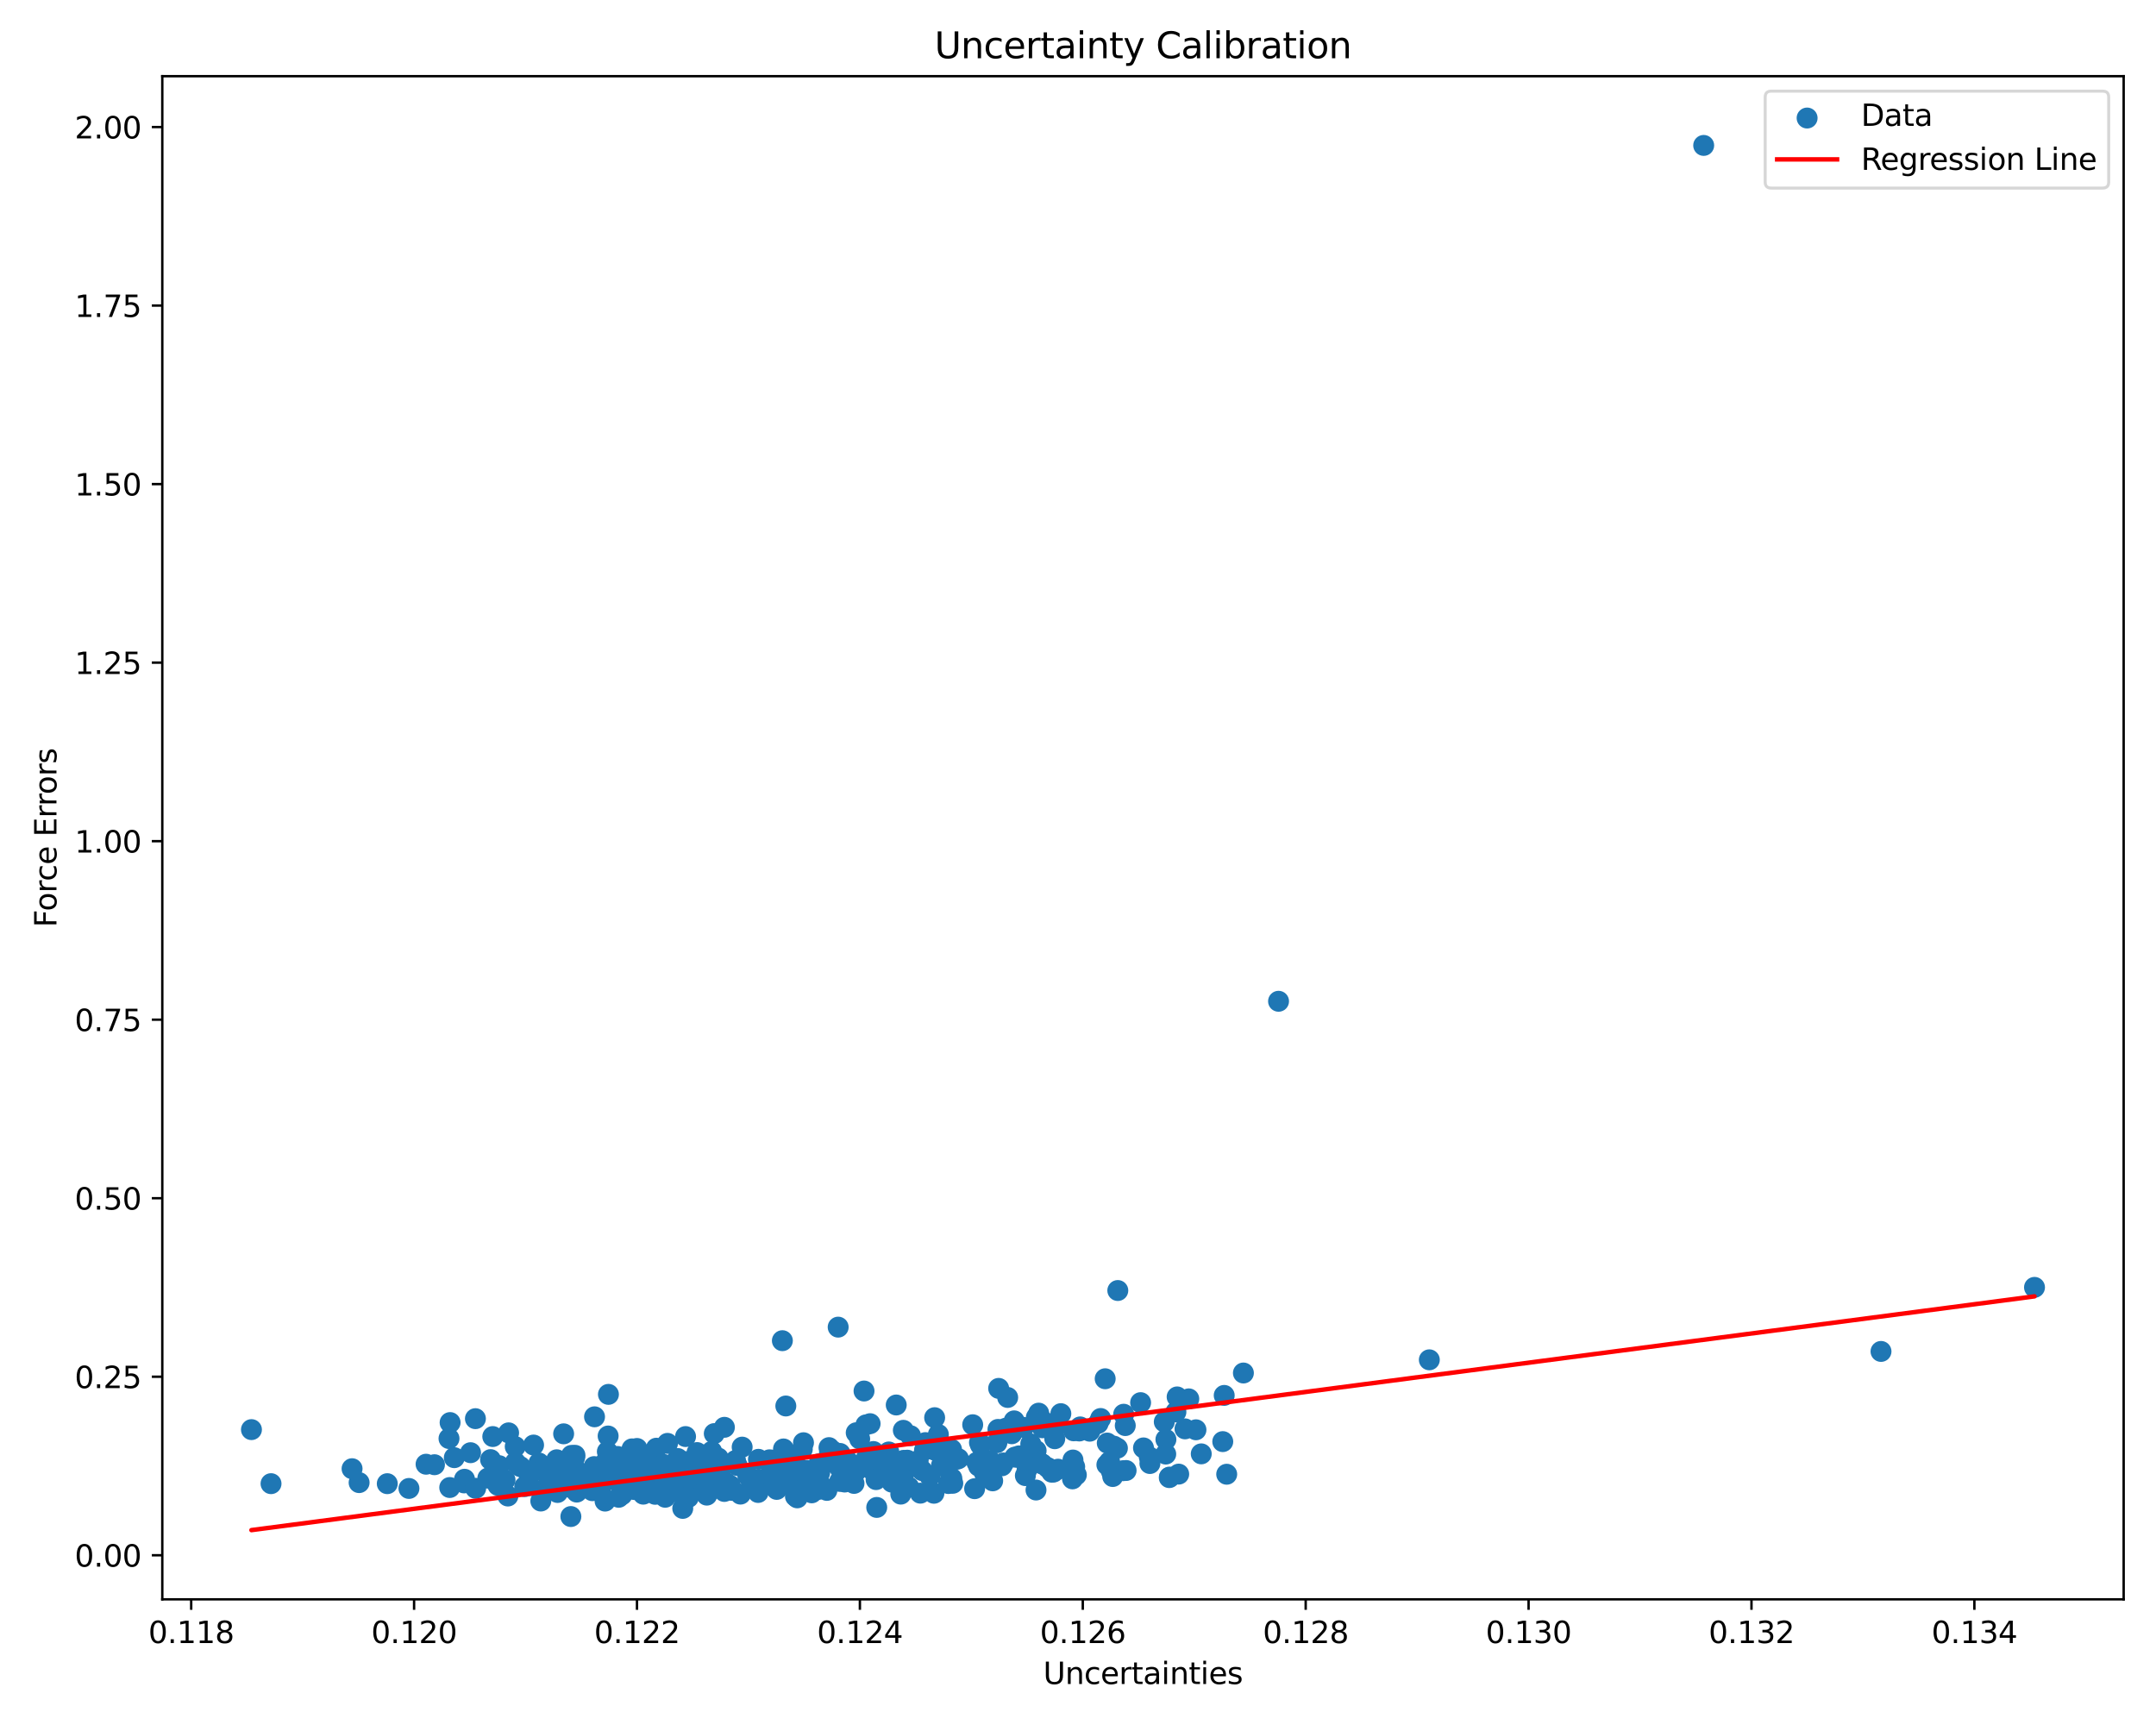 <?xml version="1.0" encoding="utf-8" standalone="no"?>
<!DOCTYPE svg PUBLIC "-//W3C//DTD SVG 1.1//EN"
  "http://www.w3.org/Graphics/SVG/1.1/DTD/svg11.dtd">
<svg xmlns:xlink="http://www.w3.org/1999/xlink" width="720pt" height="576pt" viewBox="0 0 720 576" xmlns="http://www.w3.org/2000/svg" version="1.1">
 <defs>
  <style type="text/css">*{stroke-linejoin: round; stroke-linecap: butt}</style>
 </defs>
 <g id="figure_1">
  <g id="patch_1">
   <path d="M 0 576 
L 720 576 
L 720 0 
L 0 0 
z
" style="fill: #ffffff"/>
  </g>
  <g id="axes_1">
   <g id="patch_2">
    <path d="M 54.2 534.04 
L 709.2 534.04 
L 709.2 25.44 
L 54.2 25.44 
z
" style="fill: #ffffff"/>
   </g>
   <g id="PathCollection_1">
    <defs>
     <path id="m727e54df95" d="M 0 3 
C 0.796 3 1.559 2.684 2.121 2.121 
C 2.684 1.559 3 0.796 3 0 
C 3 -0.796 2.684 -1.559 2.121 -2.121 
C 1.559 -2.684 0.796 -3 0 -3 
C -0.796 -3 -1.559 -2.684 -2.121 -2.121 
C -2.684 -1.559 -3 -0.796 -3 0 
C -3 0.796 -2.684 1.559 -2.121 2.121 
C -1.559 2.684 -0.796 3 0 3 
z
" style="stroke: #1f77b4"/>
    </defs>
    <g clip-path="url(#pb8913850e6)">
     <use xlink:href="#m727e54df95" x="253.877" y="495.504" style="fill: #1f77b4; stroke: #1f77b4"/>
     <use xlink:href="#m727e54df95" x="261.275" y="447.674" style="fill: #1f77b4; stroke: #1f77b4"/>
     <use xlink:href="#m727e54df95" x="261.846" y="494.61" style="fill: #1f77b4; stroke: #1f77b4"/>
     <use xlink:href="#m727e54df95" x="340.282" y="486.138" style="fill: #1f77b4; stroke: #1f77b4"/>
     <use xlink:href="#m727e54df95" x="184.025" y="493.896" style="fill: #1f77b4; stroke: #1f77b4"/>
     <use xlink:href="#m727e54df95" x="344.225" y="482.131" style="fill: #1f77b4; stroke: #1f77b4"/>
     <use xlink:href="#m727e54df95" x="371.596" y="493.031" style="fill: #1f77b4; stroke: #1f77b4"/>
     <use xlink:href="#m727e54df95" x="269.82" y="494.398" style="fill: #1f77b4; stroke: #1f77b4"/>
     <use xlink:href="#m727e54df95" x="142.288" y="488.924" style="fill: #1f77b4; stroke: #1f77b4"/>
     <use xlink:href="#m727e54df95" x="145.092" y="489.089" style="fill: #1f77b4; stroke: #1f77b4"/>
     <use xlink:href="#m727e54df95" x="230.803" y="492.332" style="fill: #1f77b4; stroke: #1f77b4"/>
     <use xlink:href="#m727e54df95" x="154.981" y="495.163" style="fill: #1f77b4; stroke: #1f77b4"/>
     <use xlink:href="#m727e54df95" x="215.469" y="487.62" style="fill: #1f77b4; stroke: #1f77b4"/>
     <use xlink:href="#m727e54df95" x="258.71" y="488.751" style="fill: #1f77b4; stroke: #1f77b4"/>
     <use xlink:href="#m727e54df95" x="179.978" y="488.513" style="fill: #1f77b4; stroke: #1f77b4"/>
     <use xlink:href="#m727e54df95" x="280.404" y="494.656" style="fill: #1f77b4; stroke: #1f77b4"/>
     <use xlink:href="#m727e54df95" x="190.846" y="485.975" style="fill: #1f77b4; stroke: #1f77b4"/>
     <use xlink:href="#m727e54df95" x="196.462" y="495.591" style="fill: #1f77b4; stroke: #1f77b4"/>
     <use xlink:href="#m727e54df95" x="371.801" y="492.177" style="fill: #1f77b4; stroke: #1f77b4"/>
     <use xlink:href="#m727e54df95" x="166.686" y="489.405" style="fill: #1f77b4; stroke: #1f77b4"/>
     <use xlink:href="#m727e54df95" x="220.491" y="497.705" style="fill: #1f77b4; stroke: #1f77b4"/>
     <use xlink:href="#m727e54df95" x="325.48" y="497.093" style="fill: #1f77b4; stroke: #1f77b4"/>
     <use xlink:href="#m727e54df95" x="348.142" y="488.896" style="fill: #1f77b4; stroke: #1f77b4"/>
     <use xlink:href="#m727e54df95" x="408.346" y="481.372" style="fill: #1f77b4; stroke: #1f77b4"/>
     <use xlink:href="#m727e54df95" x="282.284" y="494.281" style="fill: #1f77b4; stroke: #1f77b4"/>
     <use xlink:href="#m727e54df95" x="359.447" y="492.484" style="fill: #1f77b4; stroke: #1f77b4"/>
     <use xlink:href="#m727e54df95" x="272.834" y="493.255" style="fill: #1f77b4; stroke: #1f77b4"/>
     <use xlink:href="#m727e54df95" x="188.359" y="492.052" style="fill: #1f77b4; stroke: #1f77b4"/>
     <use xlink:href="#m727e54df95" x="312.126" y="473.384" style="fill: #1f77b4; stroke: #1f77b4"/>
     <use xlink:href="#m727e54df95" x="301.763" y="487.627" style="fill: #1f77b4; stroke: #1f77b4"/>
     <use xlink:href="#m727e54df95" x="311.889" y="498.618" style="fill: #1f77b4; stroke: #1f77b4"/>
     <use xlink:href="#m727e54df95" x="169.853" y="478.449" style="fill: #1f77b4; stroke: #1f77b4"/>
     <use xlink:href="#m727e54df95" x="219.188" y="483.578" style="fill: #1f77b4; stroke: #1f77b4"/>
     <use xlink:href="#m727e54df95" x="190.678" y="496.74" style="fill: #1f77b4; stroke: #1f77b4"/>
     <use xlink:href="#m727e54df95" x="389.3" y="485.535" style="fill: #1f77b4; stroke: #1f77b4"/>
     <use xlink:href="#m727e54df95" x="332.916" y="481.752" style="fill: #1f77b4; stroke: #1f77b4"/>
     <use xlink:href="#m727e54df95" x="222.14" y="499.955" style="fill: #1f77b4; stroke: #1f77b4"/>
     <use xlink:href="#m727e54df95" x="211.459" y="492.707" style="fill: #1f77b4; stroke: #1f77b4"/>
     <use xlink:href="#m727e54df95" x="272.944" y="492.199" style="fill: #1f77b4; stroke: #1f77b4"/>
     <use xlink:href="#m727e54df95" x="279.907" y="443.148" style="fill: #1f77b4; stroke: #1f77b4"/>
     <use xlink:href="#m727e54df95" x="239.883" y="486.86" style="fill: #1f77b4; stroke: #1f77b4"/>
     <use xlink:href="#m727e54df95" x="304.078" y="479.404" style="fill: #1f77b4; stroke: #1f77b4"/>
     <use xlink:href="#m727e54df95" x="327.092" y="481.683" style="fill: #1f77b4; stroke: #1f77b4"/>
     <use xlink:href="#m727e54df95" x="282.073" y="494.871" style="fill: #1f77b4; stroke: #1f77b4"/>
     <use xlink:href="#m727e54df95" x="238.827" y="491.948" style="fill: #1f77b4; stroke: #1f77b4"/>
     <use xlink:href="#m727e54df95" x="396.995" y="467.098" style="fill: #1f77b4; stroke: #1f77b4"/>
     <use xlink:href="#m727e54df95" x="297.847" y="494.911" style="fill: #1f77b4; stroke: #1f77b4"/>
     <use xlink:href="#m727e54df95" x="285.204" y="495.332" style="fill: #1f77b4; stroke: #1f77b4"/>
     <use xlink:href="#m727e54df95" x="280.55" y="485.327" style="fill: #1f77b4; stroke: #1f77b4"/>
     <use xlink:href="#m727e54df95" x="393.106" y="466.451" style="fill: #1f77b4; stroke: #1f77b4"/>
     <use xlink:href="#m727e54df95" x="258.066" y="487.555" style="fill: #1f77b4; stroke: #1f77b4"/>
     <use xlink:href="#m727e54df95" x="280.427" y="490.149" style="fill: #1f77b4; stroke: #1f77b4"/>
     <use xlink:href="#m727e54df95" x="320.073" y="487.085" style="fill: #1f77b4; stroke: #1f77b4"/>
     <use xlink:href="#m727e54df95" x="364.227" y="477.224" style="fill: #1f77b4; stroke: #1f77b4"/>
     <use xlink:href="#m727e54df95" x="202.344" y="488.076" style="fill: #1f77b4; stroke: #1f77b4"/>
     <use xlink:href="#m727e54df95" x="338.683" y="474.445" style="fill: #1f77b4; stroke: #1f77b4"/>
     <use xlink:href="#m727e54df95" x="349.887" y="490.051" style="fill: #1f77b4; stroke: #1f77b4"/>
     <use xlink:href="#m727e54df95" x="348.319" y="474.487" style="fill: #1f77b4; stroke: #1f77b4"/>
     <use xlink:href="#m727e54df95" x="276.845" y="483.377" style="fill: #1f77b4; stroke: #1f77b4"/>
     <use xlink:href="#m727e54df95" x="211.174" y="485.922" style="fill: #1f77b4; stroke: #1f77b4"/>
     <use xlink:href="#m727e54df95" x="210.183" y="495.598" style="fill: #1f77b4; stroke: #1f77b4"/>
     <use xlink:href="#m727e54df95" x="229.258" y="488.069" style="fill: #1f77b4; stroke: #1f77b4"/>
     <use xlink:href="#m727e54df95" x="150.188" y="496.703" style="fill: #1f77b4; stroke: #1f77b4"/>
     <use xlink:href="#m727e54df95" x="334.602" y="489.44" style="fill: #1f77b4; stroke: #1f77b4"/>
     <use xlink:href="#m727e54df95" x="155.124" y="493.944" style="fill: #1f77b4; stroke: #1f77b4"/>
     <use xlink:href="#m727e54df95" x="310.537" y="492.908" style="fill: #1f77b4; stroke: #1f77b4"/>
     <use xlink:href="#m727e54df95" x="262.427" y="469.479" style="fill: #1f77b4; stroke: #1f77b4"/>
     <use xlink:href="#m727e54df95" x="357.315" y="490.771" style="fill: #1f77b4; stroke: #1f77b4"/>
     <use xlink:href="#m727e54df95" x="247.283" y="498.902" style="fill: #1f77b4; stroke: #1f77b4"/>
     <use xlink:href="#m727e54df95" x="390.574" y="493.216" style="fill: #1f77b4; stroke: #1f77b4"/>
     <use xlink:href="#m727e54df95" x="220.131" y="492.301" style="fill: #1f77b4; stroke: #1f77b4"/>
     <use xlink:href="#m727e54df95" x="235.001" y="491.551" style="fill: #1f77b4; stroke: #1f77b4"/>
     <use xlink:href="#m727e54df95" x="257.142" y="492.493" style="fill: #1f77b4; stroke: #1f77b4"/>
     <use xlink:href="#m727e54df95" x="176.845" y="496.08" style="fill: #1f77b4; stroke: #1f77b4"/>
     <use xlink:href="#m727e54df95" x="295.693" y="490.12" style="fill: #1f77b4; stroke: #1f77b4"/>
     <use xlink:href="#m727e54df95" x="172.11" y="488.295" style="fill: #1f77b4; stroke: #1f77b4"/>
     <use xlink:href="#m727e54df95" x="317.875" y="493.654" style="fill: #1f77b4; stroke: #1f77b4"/>
     <use xlink:href="#m727e54df95" x="393.631" y="492.224" style="fill: #1f77b4; stroke: #1f77b4"/>
     <use xlink:href="#m727e54df95" x="274.297" y="496.086" style="fill: #1f77b4; stroke: #1f77b4"/>
     <use xlink:href="#m727e54df95" x="239.408" y="492.567" style="fill: #1f77b4; stroke: #1f77b4"/>
     <use xlink:href="#m727e54df95" x="211.119" y="487.196" style="fill: #1f77b4; stroke: #1f77b4"/>
     <use xlink:href="#m727e54df95" x="261.427" y="489.385" style="fill: #1f77b4; stroke: #1f77b4"/>
     <use xlink:href="#m727e54df95" x="228.618" y="491.647" style="fill: #1f77b4; stroke: #1f77b4"/>
     <use xlink:href="#m727e54df95" x="312.419" y="483.825" style="fill: #1f77b4; stroke: #1f77b4"/>
     <use xlink:href="#m727e54df95" x="337.864" y="478.746" style="fill: #1f77b4; stroke: #1f77b4"/>
     <use xlink:href="#m727e54df95" x="303.492" y="496.544" style="fill: #1f77b4; stroke: #1f77b4"/>
     <use xlink:href="#m727e54df95" x="178.189" y="482.521" style="fill: #1f77b4; stroke: #1f77b4"/>
     <use xlink:href="#m727e54df95" x="259.387" y="497.332" style="fill: #1f77b4; stroke: #1f77b4"/>
     <use xlink:href="#m727e54df95" x="212.722" y="483.66" style="fill: #1f77b4; stroke: #1f77b4"/>
     <use xlink:href="#m727e54df95" x="169.613" y="499.542" style="fill: #1f77b4; stroke: #1f77b4"/>
     <use xlink:href="#m727e54df95" x="185.665" y="492.061" style="fill: #1f77b4; stroke: #1f77b4"/>
     <use xlink:href="#m727e54df95" x="313.369" y="478.993" style="fill: #1f77b4; stroke: #1f77b4"/>
     <use xlink:href="#m727e54df95" x="198.545" y="473.092" style="fill: #1f77b4; stroke: #1f77b4"/>
     <use xlink:href="#m727e54df95" x="224.218" y="493.276" style="fill: #1f77b4; stroke: #1f77b4"/>
     <use xlink:href="#m727e54df95" x="157.142" y="485.075" style="fill: #1f77b4; stroke: #1f77b4"/>
     <use xlink:href="#m727e54df95" x="218.506" y="491.967" style="fill: #1f77b4; stroke: #1f77b4"/>
     <use xlink:href="#m727e54df95" x="426.973" y="334.339" style="fill: #1f77b4; stroke: #1f77b4"/>
     <use xlink:href="#m727e54df95" x="345.976" y="497.538" style="fill: #1f77b4; stroke: #1f77b4"/>
     <use xlink:href="#m727e54df95" x="273.724" y="491.799" style="fill: #1f77b4; stroke: #1f77b4"/>
     <use xlink:href="#m727e54df95" x="291.105" y="490.726" style="fill: #1f77b4; stroke: #1f77b4"/>
     <use xlink:href="#m727e54df95" x="261.652" y="483.822" style="fill: #1f77b4; stroke: #1f77b4"/>
     <use xlink:href="#m727e54df95" x="163.821" y="487.385" style="fill: #1f77b4; stroke: #1f77b4"/>
     <use xlink:href="#m727e54df95" x="326.797" y="489.566" style="fill: #1f77b4; stroke: #1f77b4"/>
     <use xlink:href="#m727e54df95" x="316.153" y="490.259" style="fill: #1f77b4; stroke: #1f77b4"/>
     <use xlink:href="#m727e54df95" x="344.9" y="487.074" style="fill: #1f77b4; stroke: #1f77b4"/>
     <use xlink:href="#m727e54df95" x="202.826" y="484.716" style="fill: #1f77b4; stroke: #1f77b4"/>
     <use xlink:href="#m727e54df95" x="358.167" y="493.818" style="fill: #1f77b4; stroke: #1f77b4"/>
     <use xlink:href="#m727e54df95" x="204.445" y="492.195" style="fill: #1f77b4; stroke: #1f77b4"/>
     <use xlink:href="#m727e54df95" x="342.422" y="492.731" style="fill: #1f77b4; stroke: #1f77b4"/>
     <use xlink:href="#m727e54df95" x="301.541" y="493.442" style="fill: #1f77b4; stroke: #1f77b4"/>
     <use xlink:href="#m727e54df95" x="197.802" y="497.761" style="fill: #1f77b4; stroke: #1f77b4"/>
     <use xlink:href="#m727e54df95" x="268.96" y="497.444" style="fill: #1f77b4; stroke: #1f77b4"/>
     <use xlink:href="#m727e54df95" x="375.787" y="476.02" style="fill: #1f77b4; stroke: #1f77b4"/>
     <use xlink:href="#m727e54df95" x="232.786" y="485.03" style="fill: #1f77b4; stroke: #1f77b4"/>
     <use xlink:href="#m727e54df95" x="353.337" y="490.582" style="fill: #1f77b4; stroke: #1f77b4"/>
     <use xlink:href="#m727e54df95" x="190.643" y="506.393" style="fill: #1f77b4; stroke: #1f77b4"/>
     <use xlink:href="#m727e54df95" x="198.965" y="496.503" style="fill: #1f77b4; stroke: #1f77b4"/>
     <use xlink:href="#m727e54df95" x="193.162" y="497.66" style="fill: #1f77b4; stroke: #1f77b4"/>
     <use xlink:href="#m727e54df95" x="129.332" y="495.419" style="fill: #1f77b4; stroke: #1f77b4"/>
     <use xlink:href="#m727e54df95" x="369.771" y="481.856" style="fill: #1f77b4; stroke: #1f77b4"/>
     <use xlink:href="#m727e54df95" x="265.637" y="499.642" style="fill: #1f77b4; stroke: #1f77b4"/>
     <use xlink:href="#m727e54df95" x="117.575" y="490.42" style="fill: #1f77b4; stroke: #1f77b4"/>
     <use xlink:href="#m727e54df95" x="241.977" y="488.888" style="fill: #1f77b4; stroke: #1f77b4"/>
     <use xlink:href="#m727e54df95" x="297.69" y="489.19" style="fill: #1f77b4; stroke: #1f77b4"/>
     <use xlink:href="#m727e54df95" x="136.567" y="497.011" style="fill: #1f77b4; stroke: #1f77b4"/>
     <use xlink:href="#m727e54df95" x="301.673" y="477.604" style="fill: #1f77b4; stroke: #1f77b4"/>
     <use xlink:href="#m727e54df95" x="192.751" y="494.005" style="fill: #1f77b4; stroke: #1f77b4"/>
     <use xlink:href="#m727e54df95" x="219.167" y="497.482" style="fill: #1f77b4; stroke: #1f77b4"/>
     <use xlink:href="#m727e54df95" x="220.742" y="497.282" style="fill: #1f77b4; stroke: #1f77b4"/>
     <use xlink:href="#m727e54df95" x="354.272" y="472.04" style="fill: #1f77b4; stroke: #1f77b4"/>
     <use xlink:href="#m727e54df95" x="221.634" y="489.003" style="fill: #1f77b4; stroke: #1f77b4"/>
     <use xlink:href="#m727e54df95" x="312.238" y="484.276" style="fill: #1f77b4; stroke: #1f77b4"/>
     <use xlink:href="#m727e54df95" x="477.326" y="454.063" style="fill: #1f77b4; stroke: #1f77b4"/>
     <use xlink:href="#m727e54df95" x="216.86" y="493.135" style="fill: #1f77b4; stroke: #1f77b4"/>
     <use xlink:href="#m727e54df95" x="301.161" y="493.881" style="fill: #1f77b4; stroke: #1f77b4"/>
     <use xlink:href="#m727e54df95" x="287.093" y="480.467" style="fill: #1f77b4; stroke: #1f77b4"/>
     <use xlink:href="#m727e54df95" x="176.679" y="492.52" style="fill: #1f77b4; stroke: #1f77b4"/>
     <use xlink:href="#m727e54df95" x="318.183" y="495.292" style="fill: #1f77b4; stroke: #1f77b4"/>
     <use xlink:href="#m727e54df95" x="381.873" y="483.477" style="fill: #1f77b4; stroke: #1f77b4"/>
     <use xlink:href="#m727e54df95" x="249.728" y="492.706" style="fill: #1f77b4; stroke: #1f77b4"/>
     <use xlink:href="#m727e54df95" x="256.961" y="487.449" style="fill: #1f77b4; stroke: #1f77b4"/>
     <use xlink:href="#m727e54df95" x="241.915" y="476.599" style="fill: #1f77b4; stroke: #1f77b4"/>
     <use xlink:href="#m727e54df95" x="192.014" y="485.94" style="fill: #1f77b4; stroke: #1f77b4"/>
     <use xlink:href="#m727e54df95" x="266.667" y="498.482" style="fill: #1f77b4; stroke: #1f77b4"/>
     <use xlink:href="#m727e54df95" x="257.899" y="492.994" style="fill: #1f77b4; stroke: #1f77b4"/>
     <use xlink:href="#m727e54df95" x="399.394" y="477.428" style="fill: #1f77b4; stroke: #1f77b4"/>
     <use xlink:href="#m727e54df95" x="294.689" y="491.618" style="fill: #1f77b4; stroke: #1f77b4"/>
     <use xlink:href="#m727e54df95" x="209.614" y="492.821" style="fill: #1f77b4; stroke: #1f77b4"/>
     <use xlink:href="#m727e54df95" x="348.139" y="476.755" style="fill: #1f77b4; stroke: #1f77b4"/>
     <use xlink:href="#m727e54df95" x="237.67" y="484.647" style="fill: #1f77b4; stroke: #1f77b4"/>
     <use xlink:href="#m727e54df95" x="308.741" y="484.218" style="fill: #1f77b4; stroke: #1f77b4"/>
     <use xlink:href="#m727e54df95" x="331.507" y="494.473" style="fill: #1f77b4; stroke: #1f77b4"/>
     <use xlink:href="#m727e54df95" x="360.727" y="476.466" style="fill: #1f77b4; stroke: #1f77b4"/>
     <use xlink:href="#m727e54df95" x="203.188" y="465.598" style="fill: #1f77b4; stroke: #1f77b4"/>
     <use xlink:href="#m727e54df95" x="388.813" y="474.777" style="fill: #1f77b4; stroke: #1f77b4"/>
     <use xlink:href="#m727e54df95" x="220.606" y="489.431" style="fill: #1f77b4; stroke: #1f77b4"/>
     <use xlink:href="#m727e54df95" x="211.065" y="483.797" style="fill: #1f77b4; stroke: #1f77b4"/>
     <use xlink:href="#m727e54df95" x="296.823" y="484.831" style="fill: #1f77b4; stroke: #1f77b4"/>
     <use xlink:href="#m727e54df95" x="163.554" y="493.326" style="fill: #1f77b4; stroke: #1f77b4"/>
     <use xlink:href="#m727e54df95" x="184.765" y="491.748" style="fill: #1f77b4; stroke: #1f77b4"/>
     <use xlink:href="#m727e54df95" x="375.252" y="472.232" style="fill: #1f77b4; stroke: #1f77b4"/>
     <use xlink:href="#m727e54df95" x="273.5" y="488.79" style="fill: #1f77b4; stroke: #1f77b4"/>
     <use xlink:href="#m727e54df95" x="214.823" y="498.922" style="fill: #1f77b4; stroke: #1f77b4"/>
     <use xlink:href="#m727e54df95" x="216.12" y="497.765" style="fill: #1f77b4; stroke: #1f77b4"/>
     <use xlink:href="#m727e54df95" x="392.697" y="471.48" style="fill: #1f77b4; stroke: #1f77b4"/>
     <use xlink:href="#m727e54df95" x="346.084" y="473.293" style="fill: #1f77b4; stroke: #1f77b4"/>
     <use xlink:href="#m727e54df95" x="295.261" y="491.227" style="fill: #1f77b4; stroke: #1f77b4"/>
     <use xlink:href="#m727e54df95" x="276.135" y="497.662" style="fill: #1f77b4; stroke: #1f77b4"/>
     <use xlink:href="#m727e54df95" x="299.122" y="488.362" style="fill: #1f77b4; stroke: #1f77b4"/>
     <use xlink:href="#m727e54df95" x="395.732" y="477.114" style="fill: #1f77b4; stroke: #1f77b4"/>
     <use xlink:href="#m727e54df95" x="186.187" y="498.357" style="fill: #1f77b4; stroke: #1f77b4"/>
     <use xlink:href="#m727e54df95" x="175.219" y="496.401" style="fill: #1f77b4; stroke: #1f77b4"/>
     <use xlink:href="#m727e54df95" x="679.427" y="429.871" style="fill: #1f77b4; stroke: #1f77b4"/>
     <use xlink:href="#m727e54df95" x="358.324" y="487.52" style="fill: #1f77b4; stroke: #1f77b4"/>
     <use xlink:href="#m727e54df95" x="199.298" y="494.487" style="fill: #1f77b4; stroke: #1f77b4"/>
     <use xlink:href="#m727e54df95" x="250.86" y="494.376" style="fill: #1f77b4; stroke: #1f77b4"/>
     <use xlink:href="#m727e54df95" x="149.945" y="480.346" style="fill: #1f77b4; stroke: #1f77b4"/>
     <use xlink:href="#m727e54df95" x="273.266" y="494.556" style="fill: #1f77b4; stroke: #1f77b4"/>
     <use xlink:href="#m727e54df95" x="307.362" y="498.589" style="fill: #1f77b4; stroke: #1f77b4"/>
     <use xlink:href="#m727e54df95" x="346.016" y="484.389" style="fill: #1f77b4; stroke: #1f77b4"/>
     <use xlink:href="#m727e54df95" x="568.95" y="48.558" style="fill: #1f77b4; stroke: #1f77b4"/>
     <use xlink:href="#m727e54df95" x="242.489" y="495.1" style="fill: #1f77b4; stroke: #1f77b4"/>
     <use xlink:href="#m727e54df95" x="343.003" y="490.623" style="fill: #1f77b4; stroke: #1f77b4"/>
     <use xlink:href="#m727e54df95" x="198.405" y="489.717" style="fill: #1f77b4; stroke: #1f77b4"/>
     <use xlink:href="#m727e54df95" x="306.627" y="487.709" style="fill: #1f77b4; stroke: #1f77b4"/>
     <use xlink:href="#m727e54df95" x="228.636" y="500.541" style="fill: #1f77b4; stroke: #1f77b4"/>
     <use xlink:href="#m727e54df95" x="324.836" y="475.735" style="fill: #1f77b4; stroke: #1f77b4"/>
     <use xlink:href="#m727e54df95" x="232.105" y="492.046" style="fill: #1f77b4; stroke: #1f77b4"/>
     <use xlink:href="#m727e54df95" x="340.165" y="486.678" style="fill: #1f77b4; stroke: #1f77b4"/>
     <use xlink:href="#m727e54df95" x="358.896" y="489.766" style="fill: #1f77b4; stroke: #1f77b4"/>
     <use xlink:href="#m727e54df95" x="119.927" y="495.064" style="fill: #1f77b4; stroke: #1f77b4"/>
     <use xlink:href="#m727e54df95" x="233.057" y="489.116" style="fill: #1f77b4; stroke: #1f77b4"/>
     <use xlink:href="#m727e54df95" x="304.842" y="489.191" style="fill: #1f77b4; stroke: #1f77b4"/>
     <use xlink:href="#m727e54df95" x="228.005" y="503.677" style="fill: #1f77b4; stroke: #1f77b4"/>
     <use xlink:href="#m727e54df95" x="338.914" y="486.551" style="fill: #1f77b4; stroke: #1f77b4"/>
     <use xlink:href="#m727e54df95" x="401.161" y="485.463" style="fill: #1f77b4; stroke: #1f77b4"/>
     <use xlink:href="#m727e54df95" x="229.885" y="500.016" style="fill: #1f77b4; stroke: #1f77b4"/>
     <use xlink:href="#m727e54df95" x="389.36" y="480.65" style="fill: #1f77b4; stroke: #1f77b4"/>
     <use xlink:href="#m727e54df95" x="232.033" y="496.766" style="fill: #1f77b4; stroke: #1f77b4"/>
     <use xlink:href="#m727e54df95" x="250.957" y="494.176" style="fill: #1f77b4; stroke: #1f77b4"/>
     <use xlink:href="#m727e54df95" x="181.064" y="497.531" style="fill: #1f77b4; stroke: #1f77b4"/>
     <use xlink:href="#m727e54df95" x="326.223" y="488.273" style="fill: #1f77b4; stroke: #1f77b4"/>
     <use xlink:href="#m727e54df95" x="297.817" y="494.668" style="fill: #1f77b4; stroke: #1f77b4"/>
     <use xlink:href="#m727e54df95" x="300.82" y="498.907" style="fill: #1f77b4; stroke: #1f77b4"/>
     <use xlink:href="#m727e54df95" x="309.025" y="481.707" style="fill: #1f77b4; stroke: #1f77b4"/>
     <use xlink:href="#m727e54df95" x="351.257" y="477.299" style="fill: #1f77b4; stroke: #1f77b4"/>
     <use xlink:href="#m727e54df95" x="289.398" y="486.75" style="fill: #1f77b4; stroke: #1f77b4"/>
     <use xlink:href="#m727e54df95" x="363.909" y="477.896" style="fill: #1f77b4; stroke: #1f77b4"/>
     <use xlink:href="#m727e54df95" x="307.964" y="491.062" style="fill: #1f77b4; stroke: #1f77b4"/>
     <use xlink:href="#m727e54df95" x="271.078" y="498.478" style="fill: #1f77b4; stroke: #1f77b4"/>
     <use xlink:href="#m727e54df95" x="360.433" y="477.828" style="fill: #1f77b4; stroke: #1f77b4"/>
     <use xlink:href="#m727e54df95" x="375.094" y="491.081" style="fill: #1f77b4; stroke: #1f77b4"/>
     <use xlink:href="#m727e54df95" x="218.783" y="498.969" style="fill: #1f77b4; stroke: #1f77b4"/>
     <use xlink:href="#m727e54df95" x="275.051" y="488.955" style="fill: #1f77b4; stroke: #1f77b4"/>
     <use xlink:href="#m727e54df95" x="376.067" y="491.02" style="fill: #1f77b4; stroke: #1f77b4"/>
     <use xlink:href="#m727e54df95" x="328.799" y="491.987" style="fill: #1f77b4; stroke: #1f77b4"/>
     <use xlink:href="#m727e54df95" x="330.58" y="487.666" style="fill: #1f77b4; stroke: #1f77b4"/>
     <use xlink:href="#m727e54df95" x="150.314" y="475.012" style="fill: #1f77b4; stroke: #1f77b4"/>
     <use xlink:href="#m727e54df95" x="333.505" y="463.599" style="fill: #1f77b4; stroke: #1f77b4"/>
     <use xlink:href="#m727e54df95" x="415.238" y="458.465" style="fill: #1f77b4; stroke: #1f77b4"/>
     <use xlink:href="#m727e54df95" x="173.78" y="489.72" style="fill: #1f77b4; stroke: #1f77b4"/>
     <use xlink:href="#m727e54df95" x="220.231" y="492.64" style="fill: #1f77b4; stroke: #1f77b4"/>
     <use xlink:href="#m727e54df95" x="285.938" y="478.412" style="fill: #1f77b4; stroke: #1f77b4"/>
     <use xlink:href="#m727e54df95" x="207.405" y="494.348" style="fill: #1f77b4; stroke: #1f77b4"/>
     <use xlink:href="#m727e54df95" x="189.549" y="494.649" style="fill: #1f77b4; stroke: #1f77b4"/>
     <use xlink:href="#m727e54df95" x="369.078" y="460.385" style="fill: #1f77b4; stroke: #1f77b4"/>
     <use xlink:href="#m727e54df95" x="218.751" y="492.001" style="fill: #1f77b4; stroke: #1f77b4"/>
     <use xlink:href="#m727e54df95" x="370.548" y="488.051" style="fill: #1f77b4; stroke: #1f77b4"/>
     <use xlink:href="#m727e54df95" x="151.715" y="486.733" style="fill: #1f77b4; stroke: #1f77b4"/>
     <use xlink:href="#m727e54df95" x="226.359" y="487.022" style="fill: #1f77b4; stroke: #1f77b4"/>
     <use xlink:href="#m727e54df95" x="192.779" y="491.206" style="fill: #1f77b4; stroke: #1f77b4"/>
     <use xlink:href="#m727e54df95" x="168.659" y="494.183" style="fill: #1f77b4; stroke: #1f77b4"/>
     <use xlink:href="#m727e54df95" x="278.217" y="484.576" style="fill: #1f77b4; stroke: #1f77b4"/>
     <use xlink:href="#m727e54df95" x="234.87" y="489.221" style="fill: #1f77b4; stroke: #1f77b4"/>
     <use xlink:href="#m727e54df95" x="358.542" y="477.766" style="fill: #1f77b4; stroke: #1f77b4"/>
     <use xlink:href="#m727e54df95" x="346.872" y="471.868" style="fill: #1f77b4; stroke: #1f77b4"/>
     <use xlink:href="#m727e54df95" x="191.897" y="486.701" style="fill: #1f77b4; stroke: #1f77b4"/>
     <use xlink:href="#m727e54df95" x="380.91" y="468.361" style="fill: #1f77b4; stroke: #1f77b4"/>
     <use xlink:href="#m727e54df95" x="289.172" y="475.781" style="fill: #1f77b4; stroke: #1f77b4"/>
     <use xlink:href="#m727e54df95" x="341.808" y="476.623" style="fill: #1f77b4; stroke: #1f77b4"/>
     <use xlink:href="#m727e54df95" x="260.029" y="493.768" style="fill: #1f77b4; stroke: #1f77b4"/>
     <use xlink:href="#m727e54df95" x="366.716" y="475.293" style="fill: #1f77b4; stroke: #1f77b4"/>
     <use xlink:href="#m727e54df95" x="291.535" y="487.986" style="fill: #1f77b4; stroke: #1f77b4"/>
     <use xlink:href="#m727e54df95" x="285.779" y="491.365" style="fill: #1f77b4; stroke: #1f77b4"/>
     <use xlink:href="#m727e54df95" x="185.913" y="489.082" style="fill: #1f77b4; stroke: #1f77b4"/>
     <use xlink:href="#m727e54df95" x="335.116" y="488.497" style="fill: #1f77b4; stroke: #1f77b4"/>
     <use xlink:href="#m727e54df95" x="272.107" y="493.552" style="fill: #1f77b4; stroke: #1f77b4"/>
     <use xlink:href="#m727e54df95" x="373.16" y="483.565" style="fill: #1f77b4; stroke: #1f77b4"/>
     <use xlink:href="#m727e54df95" x="236.039" y="499.244" style="fill: #1f77b4; stroke: #1f77b4"/>
     <use xlink:href="#m727e54df95" x="329.439" y="489.104" style="fill: #1f77b4; stroke: #1f77b4"/>
     <use xlink:href="#m727e54df95" x="296.418" y="486.759" style="fill: #1f77b4; stroke: #1f77b4"/>
     <use xlink:href="#m727e54df95" x="215.126" y="491.648" style="fill: #1f77b4; stroke: #1f77b4"/>
     <use xlink:href="#m727e54df95" x="83.973" y="477.368" style="fill: #1f77b4; stroke: #1f77b4"/>
     <use xlink:href="#m727e54df95" x="240.258" y="489.701" style="fill: #1f77b4; stroke: #1f77b4"/>
     <use xlink:href="#m727e54df95" x="351.251" y="491.592" style="fill: #1f77b4; stroke: #1f77b4"/>
     <use xlink:href="#m727e54df95" x="284.573" y="493.768" style="fill: #1f77b4; stroke: #1f77b4"/>
     <use xlink:href="#m727e54df95" x="253.499" y="494.102" style="fill: #1f77b4; stroke: #1f77b4"/>
     <use xlink:href="#m727e54df95" x="335.889" y="476.892" style="fill: #1f77b4; stroke: #1f77b4"/>
     <use xlink:href="#m727e54df95" x="181.246" y="491.076" style="fill: #1f77b4; stroke: #1f77b4"/>
     <use xlink:href="#m727e54df95" x="319.487" y="487.258" style="fill: #1f77b4; stroke: #1f77b4"/>
     <use xlink:href="#m727e54df95" x="304.421" y="489.795" style="fill: #1f77b4; stroke: #1f77b4"/>
     <use xlink:href="#m727e54df95" x="268.327" y="481.746" style="fill: #1f77b4; stroke: #1f77b4"/>
     <use xlink:href="#m727e54df95" x="265.299" y="486.166" style="fill: #1f77b4; stroke: #1f77b4"/>
     <use xlink:href="#m727e54df95" x="371.999" y="482.895" style="fill: #1f77b4; stroke: #1f77b4"/>
     <use xlink:href="#m727e54df95" x="351.88" y="491.515" style="fill: #1f77b4; stroke: #1f77b4"/>
     <use xlink:href="#m727e54df95" x="291.674" y="484.679" style="fill: #1f77b4; stroke: #1f77b4"/>
     <use xlink:href="#m727e54df95" x="371.135" y="491.285" style="fill: #1f77b4; stroke: #1f77b4"/>
     <use xlink:href="#m727e54df95" x="303.006" y="487.575" style="fill: #1f77b4; stroke: #1f77b4"/>
     <use xlink:href="#m727e54df95" x="333.271" y="477.3" style="fill: #1f77b4; stroke: #1f77b4"/>
     <use xlink:href="#m727e54df95" x="192.611" y="498.228" style="fill: #1f77b4; stroke: #1f77b4"/>
     <use xlink:href="#m727e54df95" x="245.624" y="487.668" style="fill: #1f77b4; stroke: #1f77b4"/>
     <use xlink:href="#m727e54df95" x="253.174" y="498.356" style="fill: #1f77b4; stroke: #1f77b4"/>
     <use xlink:href="#m727e54df95" x="158.768" y="473.709" style="fill: #1f77b4; stroke: #1f77b4"/>
     <use xlink:href="#m727e54df95" x="246.195" y="489.359" style="fill: #1f77b4; stroke: #1f77b4"/>
     <use xlink:href="#m727e54df95" x="188.377" y="491.836" style="fill: #1f77b4; stroke: #1f77b4"/>
     <use xlink:href="#m727e54df95" x="244.362" y="497.653" style="fill: #1f77b4; stroke: #1f77b4"/>
     <use xlink:href="#m727e54df95" x="343.836" y="484.422" style="fill: #1f77b4; stroke: #1f77b4"/>
     <use xlink:href="#m727e54df95" x="183.961" y="493.494" style="fill: #1f77b4; stroke: #1f77b4"/>
     <use xlink:href="#m727e54df95" x="203.087" y="479.502" style="fill: #1f77b4; stroke: #1f77b4"/>
     <use xlink:href="#m727e54df95" x="238.537" y="478.696" style="fill: #1f77b4; stroke: #1f77b4"/>
     <use xlink:href="#m727e54df95" x="315.422" y="487.247" style="fill: #1f77b4; stroke: #1f77b4"/>
     <use xlink:href="#m727e54df95" x="290.575" y="475.385" style="fill: #1f77b4; stroke: #1f77b4"/>
     <use xlink:href="#m727e54df95" x="276.987" y="485.224" style="fill: #1f77b4; stroke: #1f77b4"/>
     <use xlink:href="#m727e54df95" x="166.282" y="495.976" style="fill: #1f77b4; stroke: #1f77b4"/>
     <use xlink:href="#m727e54df95" x="236.3" y="491.006" style="fill: #1f77b4; stroke: #1f77b4"/>
     <use xlink:href="#m727e54df95" x="312.92" y="480.417" style="fill: #1f77b4; stroke: #1f77b4"/>
     <use xlink:href="#m727e54df95" x="231.288" y="497.007" style="fill: #1f77b4; stroke: #1f77b4"/>
     <use xlink:href="#m727e54df95" x="292.565" y="494.059" style="fill: #1f77b4; stroke: #1f77b4"/>
     <use xlink:href="#m727e54df95" x="227.901" y="490.7" style="fill: #1f77b4; stroke: #1f77b4"/>
     <use xlink:href="#m727e54df95" x="206.621" y="499.967" style="fill: #1f77b4; stroke: #1f77b4"/>
     <use xlink:href="#m727e54df95" x="373.293" y="430.923" style="fill: #1f77b4; stroke: #1f77b4"/>
     <use xlink:href="#m727e54df95" x="273.154" y="497.375" style="fill: #1f77b4; stroke: #1f77b4"/>
     <use xlink:href="#m727e54df95" x="347.62" y="488.584" style="fill: #1f77b4; stroke: #1f77b4"/>
     <use xlink:href="#m727e54df95" x="202.063" y="501.236" style="fill: #1f77b4; stroke: #1f77b4"/>
     <use xlink:href="#m727e54df95" x="288.545" y="464.477" style="fill: #1f77b4; stroke: #1f77b4"/>
     <use xlink:href="#m727e54df95" x="208.169" y="490.359" style="fill: #1f77b4; stroke: #1f77b4"/>
     <use xlink:href="#m727e54df95" x="259.786" y="495.249" style="fill: #1f77b4; stroke: #1f77b4"/>
     <use xlink:href="#m727e54df95" x="267.154" y="490.442" style="fill: #1f77b4; stroke: #1f77b4"/>
     <use xlink:href="#m727e54df95" x="295.147" y="488.644" style="fill: #1f77b4; stroke: #1f77b4"/>
     <use xlink:href="#m727e54df95" x="383.796" y="486.461" style="fill: #1f77b4; stroke: #1f77b4"/>
     <use xlink:href="#m727e54df95" x="185.916" y="487.436" style="fill: #1f77b4; stroke: #1f77b4"/>
     <use xlink:href="#m727e54df95" x="270.763" y="496.684" style="fill: #1f77b4; stroke: #1f77b4"/>
     <use xlink:href="#m727e54df95" x="172.061" y="483.034" style="fill: #1f77b4; stroke: #1f77b4"/>
     <use xlink:href="#m727e54df95" x="194.92" y="495.531" style="fill: #1f77b4; stroke: #1f77b4"/>
     <use xlink:href="#m727e54df95" x="408.827" y="465.946" style="fill: #1f77b4; stroke: #1f77b4"/>
     <use xlink:href="#m727e54df95" x="409.661" y="492.266" style="fill: #1f77b4; stroke: #1f77b4"/>
     <use xlink:href="#m727e54df95" x="271.903" y="492.853" style="fill: #1f77b4; stroke: #1f77b4"/>
     <use xlink:href="#m727e54df95" x="257.564" y="488.747" style="fill: #1f77b4; stroke: #1f77b4"/>
     <use xlink:href="#m727e54df95" x="206.272" y="486.333" style="fill: #1f77b4; stroke: #1f77b4"/>
     <use xlink:href="#m727e54df95" x="269.562" y="490.989" style="fill: #1f77b4; stroke: #1f77b4"/>
     <use xlink:href="#m727e54df95" x="367.558" y="473.654" style="fill: #1f77b4; stroke: #1f77b4"/>
     <use xlink:href="#m727e54df95" x="336.517" y="466.631" style="fill: #1f77b4; stroke: #1f77b4"/>
     <use xlink:href="#m727e54df95" x="292.785" y="503.351" style="fill: #1f77b4; stroke: #1f77b4"/>
     <use xlink:href="#m727e54df95" x="243.9" y="496.067" style="fill: #1f77b4; stroke: #1f77b4"/>
     <use xlink:href="#m727e54df95" x="164.566" y="479.684" style="fill: #1f77b4; stroke: #1f77b4"/>
     <use xlink:href="#m727e54df95" x="207.731" y="499.125" style="fill: #1f77b4; stroke: #1f77b4"/>
     <use xlink:href="#m727e54df95" x="267.927" y="483.907" style="fill: #1f77b4; stroke: #1f77b4"/>
     <use xlink:href="#m727e54df95" x="225.885" y="496.253" style="fill: #1f77b4; stroke: #1f77b4"/>
     <use xlink:href="#m727e54df95" x="242.96" y="495.969" style="fill: #1f77b4; stroke: #1f77b4"/>
     <use xlink:href="#m727e54df95" x="268.242" y="492.583" style="fill: #1f77b4; stroke: #1f77b4"/>
     <use xlink:href="#m727e54df95" x="196.088" y="495.272" style="fill: #1f77b4; stroke: #1f77b4"/>
     <use xlink:href="#m727e54df95" x="299.299" y="469.145" style="fill: #1f77b4; stroke: #1f77b4"/>
     <use xlink:href="#m727e54df95" x="240.193" y="495.322" style="fill: #1f77b4; stroke: #1f77b4"/>
     <use xlink:href="#m727e54df95" x="628.165" y="451.261" style="fill: #1f77b4; stroke: #1f77b4"/>
     <use xlink:href="#m727e54df95" x="352.242" y="480.409" style="fill: #1f77b4; stroke: #1f77b4"/>
     <use xlink:href="#m727e54df95" x="327.449" y="482.541" style="fill: #1f77b4; stroke: #1f77b4"/>
     <use xlink:href="#m727e54df95" x="283.141" y="487.924" style="fill: #1f77b4; stroke: #1f77b4"/>
     <use xlink:href="#m727e54df95" x="241.888" y="498.016" style="fill: #1f77b4; stroke: #1f77b4"/>
     <use xlink:href="#m727e54df95" x="263.866" y="494.372" style="fill: #1f77b4; stroke: #1f77b4"/>
     <use xlink:href="#m727e54df95" x="261.287" y="486.209" style="fill: #1f77b4; stroke: #1f77b4"/>
     <use xlink:href="#m727e54df95" x="200.449" y="497.659" style="fill: #1f77b4; stroke: #1f77b4"/>
     <use xlink:href="#m727e54df95" x="158.851" y="496.966" style="fill: #1f77b4; stroke: #1f77b4"/>
     <use xlink:href="#m727e54df95" x="228.94" y="479.687" style="fill: #1f77b4; stroke: #1f77b4"/>
     <use xlink:href="#m727e54df95" x="247.845" y="483.213" style="fill: #1f77b4; stroke: #1f77b4"/>
     <use xlink:href="#m727e54df95" x="317.769" y="483.995" style="fill: #1f77b4; stroke: #1f77b4"/>
     <use xlink:href="#m727e54df95" x="314.422" y="489.248" style="fill: #1f77b4; stroke: #1f77b4"/>
     <use xlink:href="#m727e54df95" x="204.154" y="494.013" style="fill: #1f77b4; stroke: #1f77b4"/>
     <use xlink:href="#m727e54df95" x="352.496" y="476.536" style="fill: #1f77b4; stroke: #1f77b4"/>
     <use xlink:href="#m727e54df95" x="253.277" y="487.283" style="fill: #1f77b4; stroke: #1f77b4"/>
     <use xlink:href="#m727e54df95" x="222.918" y="481.958" style="fill: #1f77b4; stroke: #1f77b4"/>
     <use xlink:href="#m727e54df95" x="188.227" y="478.773" style="fill: #1f77b4; stroke: #1f77b4"/>
     <use xlink:href="#m727e54df95" x="240.443" y="493.323" style="fill: #1f77b4; stroke: #1f77b4"/>
     <use xlink:href="#m727e54df95" x="211.783" y="497.373" style="fill: #1f77b4; stroke: #1f77b4"/>
     <use xlink:href="#m727e54df95" x="297.847" y="493.926" style="fill: #1f77b4; stroke: #1f77b4"/>
     <use xlink:href="#m727e54df95" x="285.938" y="490.829" style="fill: #1f77b4; stroke: #1f77b4"/>
     <use xlink:href="#m727e54df95" x="369.647" y="489.11" style="fill: #1f77b4; stroke: #1f77b4"/>
     <use xlink:href="#m727e54df95" x="390.48" y="493.392" style="fill: #1f77b4; stroke: #1f77b4"/>
     <use xlink:href="#m727e54df95" x="266.241" y="500.15" style="fill: #1f77b4; stroke: #1f77b4"/>
     <use xlink:href="#m727e54df95" x="180.602" y="501.212" style="fill: #1f77b4; stroke: #1f77b4"/>
     <use xlink:href="#m727e54df95" x="316.709" y="495.372" style="fill: #1f77b4; stroke: #1f77b4"/>
     <use xlink:href="#m727e54df95" x="384.017" y="488.691" style="fill: #1f77b4; stroke: #1f77b4"/>
     <use xlink:href="#m727e54df95" x="234.941" y="495.978" style="fill: #1f77b4; stroke: #1f77b4"/>
     <use xlink:href="#m727e54df95" x="90.511" y="495.415" style="fill: #1f77b4; stroke: #1f77b4"/>
     <use xlink:href="#m727e54df95" x="162.916" y="493.576" style="fill: #1f77b4; stroke: #1f77b4"/>
     <use xlink:href="#m727e54df95" x="240.223" y="492.224" style="fill: #1f77b4; stroke: #1f77b4"/>
    </g>
   </g>
   <g id="matplotlib.axis_1">
    <g id="xtick_1">
     <g id="line2d_1">
      <defs>
       <path id="m564470597a" d="M 0 0 
L 0 3.5 
" style="stroke: #000000; stroke-width: 0.8"/>
      </defs>
      <g>
       <use xlink:href="#m564470597a" x="63.847" y="534.04" style="stroke: #000000; stroke-width: 0.8"/>
      </g>
     </g>
     <g id="text_1">
      <!-- 0.118 -->
      <g transform="translate(49.533 548.638) scale(0.1 -0.1)">
       <defs>
        <path id="DejaVuSans-30" d="M 2034 4250 
Q 1547 4250 1301 3770 
Q 1056 3291 1056 2328 
Q 1056 1369 1301 889 
Q 1547 409 2034 409 
Q 2525 409 2770 889 
Q 3016 1369 3016 2328 
Q 3016 3291 2770 3770 
Q 2525 4250 2034 4250 
z
M 2034 4750 
Q 2819 4750 3233 4129 
Q 3647 3509 3647 2328 
Q 3647 1150 3233 529 
Q 2819 -91 2034 -91 
Q 1250 -91 836 529 
Q 422 1150 422 2328 
Q 422 3509 836 4129 
Q 1250 4750 2034 4750 
z
" transform="scale(0.016)"/>
        <path id="DejaVuSans-2e" d="M 684 794 
L 1344 794 
L 1344 0 
L 684 0 
L 684 794 
z
" transform="scale(0.016)"/>
        <path id="DejaVuSans-31" d="M 794 531 
L 1825 531 
L 1825 4091 
L 703 3866 
L 703 4441 
L 1819 4666 
L 2450 4666 
L 2450 531 
L 3481 531 
L 3481 0 
L 794 0 
L 794 531 
z
" transform="scale(0.016)"/>
        <path id="DejaVuSans-38" d="M 2034 2216 
Q 1584 2216 1326 1975 
Q 1069 1734 1069 1313 
Q 1069 891 1326 650 
Q 1584 409 2034 409 
Q 2484 409 2743 651 
Q 3003 894 3003 1313 
Q 3003 1734 2745 1975 
Q 2488 2216 2034 2216 
z
M 1403 2484 
Q 997 2584 770 2862 
Q 544 3141 544 3541 
Q 544 4100 942 4425 
Q 1341 4750 2034 4750 
Q 2731 4750 3128 4425 
Q 3525 4100 3525 3541 
Q 3525 3141 3298 2862 
Q 3072 2584 2669 2484 
Q 3125 2378 3379 2068 
Q 3634 1759 3634 1313 
Q 3634 634 3220 271 
Q 2806 -91 2034 -91 
Q 1263 -91 848 271 
Q 434 634 434 1313 
Q 434 1759 690 2068 
Q 947 2378 1403 2484 
z
M 1172 3481 
Q 1172 3119 1398 2916 
Q 1625 2713 2034 2713 
Q 2441 2713 2670 2916 
Q 2900 3119 2900 3481 
Q 2900 3844 2670 4047 
Q 2441 4250 2034 4250 
Q 1625 4250 1398 4047 
Q 1172 3844 1172 3481 
z
" transform="scale(0.016)"/>
       </defs>
       <use xlink:href="#DejaVuSans-30"/>
       <use xlink:href="#DejaVuSans-2e" x="63.623"/>
       <use xlink:href="#DejaVuSans-31" x="95.41"/>
       <use xlink:href="#DejaVuSans-31" x="159.033"/>
       <use xlink:href="#DejaVuSans-38" x="222.656"/>
      </g>
     </g>
    </g>
    <g id="xtick_2">
     <g id="line2d_2">
      <g>
       <use xlink:href="#m564470597a" x="138.285" y="534.04" style="stroke: #000000; stroke-width: 0.8"/>
      </g>
     </g>
     <g id="text_2">
      <!-- 0.120 -->
      <g transform="translate(123.971 548.638) scale(0.1 -0.1)">
       <defs>
        <path id="DejaVuSans-32" d="M 1228 531 
L 3431 531 
L 3431 0 
L 469 0 
L 469 531 
Q 828 903 1448 1529 
Q 2069 2156 2228 2338 
Q 2531 2678 2651 2914 
Q 2772 3150 2772 3378 
Q 2772 3750 2511 3984 
Q 2250 4219 1831 4219 
Q 1534 4219 1204 4116 
Q 875 4013 500 3803 
L 500 4441 
Q 881 4594 1212 4672 
Q 1544 4750 1819 4750 
Q 2544 4750 2975 4387 
Q 3406 4025 3406 3419 
Q 3406 3131 3298 2873 
Q 3191 2616 2906 2266 
Q 2828 2175 2409 1742 
Q 1991 1309 1228 531 
z
" transform="scale(0.016)"/>
       </defs>
       <use xlink:href="#DejaVuSans-30"/>
       <use xlink:href="#DejaVuSans-2e" x="63.623"/>
       <use xlink:href="#DejaVuSans-31" x="95.41"/>
       <use xlink:href="#DejaVuSans-32" x="159.033"/>
       <use xlink:href="#DejaVuSans-30" x="222.656"/>
      </g>
     </g>
    </g>
    <g id="xtick_3">
     <g id="line2d_3">
      <g>
       <use xlink:href="#m564470597a" x="212.723" y="534.04" style="stroke: #000000; stroke-width: 0.8"/>
      </g>
     </g>
     <g id="text_3">
      <!-- 0.122 -->
      <g transform="translate(198.409 548.638) scale(0.1 -0.1)">
       <use xlink:href="#DejaVuSans-30"/>
       <use xlink:href="#DejaVuSans-2e" x="63.623"/>
       <use xlink:href="#DejaVuSans-31" x="95.41"/>
       <use xlink:href="#DejaVuSans-32" x="159.033"/>
       <use xlink:href="#DejaVuSans-32" x="222.656"/>
      </g>
     </g>
    </g>
    <g id="xtick_4">
     <g id="line2d_4">
      <g>
       <use xlink:href="#m564470597a" x="287.16" y="534.04" style="stroke: #000000; stroke-width: 0.8"/>
      </g>
     </g>
     <g id="text_4">
      <!-- 0.124 -->
      <g transform="translate(272.846 548.638) scale(0.1 -0.1)">
       <defs>
        <path id="DejaVuSans-34" d="M 2419 4116 
L 825 1625 
L 2419 1625 
L 2419 4116 
z
M 2253 4666 
L 3047 4666 
L 3047 1625 
L 3713 1625 
L 3713 1100 
L 3047 1100 
L 3047 0 
L 2419 0 
L 2419 1100 
L 313 1100 
L 313 1709 
L 2253 4666 
z
" transform="scale(0.016)"/>
       </defs>
       <use xlink:href="#DejaVuSans-30"/>
       <use xlink:href="#DejaVuSans-2e" x="63.623"/>
       <use xlink:href="#DejaVuSans-31" x="95.41"/>
       <use xlink:href="#DejaVuSans-32" x="159.033"/>
       <use xlink:href="#DejaVuSans-34" x="222.656"/>
      </g>
     </g>
    </g>
    <g id="xtick_5">
     <g id="line2d_5">
      <g>
       <use xlink:href="#m564470597a" x="361.598" y="534.04" style="stroke: #000000; stroke-width: 0.8"/>
      </g>
     </g>
     <g id="text_5">
      <!-- 0.126 -->
      <g transform="translate(347.284 548.638) scale(0.1 -0.1)">
       <defs>
        <path id="DejaVuSans-36" d="M 2113 2584 
Q 1688 2584 1439 2293 
Q 1191 2003 1191 1497 
Q 1191 994 1439 701 
Q 1688 409 2113 409 
Q 2538 409 2786 701 
Q 3034 994 3034 1497 
Q 3034 2003 2786 2293 
Q 2538 2584 2113 2584 
z
M 3366 4563 
L 3366 3988 
Q 3128 4100 2886 4159 
Q 2644 4219 2406 4219 
Q 1781 4219 1451 3797 
Q 1122 3375 1075 2522 
Q 1259 2794 1537 2939 
Q 1816 3084 2150 3084 
Q 2853 3084 3261 2657 
Q 3669 2231 3669 1497 
Q 3669 778 3244 343 
Q 2819 -91 2113 -91 
Q 1303 -91 875 529 
Q 447 1150 447 2328 
Q 447 3434 972 4092 
Q 1497 4750 2381 4750 
Q 2619 4750 2861 4703 
Q 3103 4656 3366 4563 
z
" transform="scale(0.016)"/>
       </defs>
       <use xlink:href="#DejaVuSans-30"/>
       <use xlink:href="#DejaVuSans-2e" x="63.623"/>
       <use xlink:href="#DejaVuSans-31" x="95.41"/>
       <use xlink:href="#DejaVuSans-32" x="159.033"/>
       <use xlink:href="#DejaVuSans-36" x="222.656"/>
      </g>
     </g>
    </g>
    <g id="xtick_6">
     <g id="line2d_6">
      <g>
       <use xlink:href="#m564470597a" x="436.036" y="534.04" style="stroke: #000000; stroke-width: 0.8"/>
      </g>
     </g>
     <g id="text_6">
      <!-- 0.128 -->
      <g transform="translate(421.722 548.638) scale(0.1 -0.1)">
       <use xlink:href="#DejaVuSans-30"/>
       <use xlink:href="#DejaVuSans-2e" x="63.623"/>
       <use xlink:href="#DejaVuSans-31" x="95.41"/>
       <use xlink:href="#DejaVuSans-32" x="159.033"/>
       <use xlink:href="#DejaVuSans-38" x="222.656"/>
      </g>
     </g>
    </g>
    <g id="xtick_7">
     <g id="line2d_7">
      <g>
       <use xlink:href="#m564470597a" x="510.473" y="534.04" style="stroke: #000000; stroke-width: 0.8"/>
      </g>
     </g>
     <g id="text_7">
      <!-- 0.130 -->
      <g transform="translate(496.159 548.638) scale(0.1 -0.1)">
       <defs>
        <path id="DejaVuSans-33" d="M 2597 2516 
Q 3050 2419 3304 2112 
Q 3559 1806 3559 1356 
Q 3559 666 3084 287 
Q 2609 -91 1734 -91 
Q 1441 -91 1130 -33 
Q 819 25 488 141 
L 488 750 
Q 750 597 1062 519 
Q 1375 441 1716 441 
Q 2309 441 2620 675 
Q 2931 909 2931 1356 
Q 2931 1769 2642 2001 
Q 2353 2234 1838 2234 
L 1294 2234 
L 1294 2753 
L 1863 2753 
Q 2328 2753 2575 2939 
Q 2822 3125 2822 3475 
Q 2822 3834 2567 4026 
Q 2313 4219 1838 4219 
Q 1578 4219 1281 4162 
Q 984 4106 628 3988 
L 628 4550 
Q 988 4650 1302 4700 
Q 1616 4750 1894 4750 
Q 2613 4750 3031 4423 
Q 3450 4097 3450 3541 
Q 3450 3153 3228 2886 
Q 3006 2619 2597 2516 
z
" transform="scale(0.016)"/>
       </defs>
       <use xlink:href="#DejaVuSans-30"/>
       <use xlink:href="#DejaVuSans-2e" x="63.623"/>
       <use xlink:href="#DejaVuSans-31" x="95.41"/>
       <use xlink:href="#DejaVuSans-33" x="159.033"/>
       <use xlink:href="#DejaVuSans-30" x="222.656"/>
      </g>
     </g>
    </g>
    <g id="xtick_8">
     <g id="line2d_8">
      <g>
       <use xlink:href="#m564470597a" x="584.911" y="534.04" style="stroke: #000000; stroke-width: 0.8"/>
      </g>
     </g>
     <g id="text_8">
      <!-- 0.132 -->
      <g transform="translate(570.597 548.638) scale(0.1 -0.1)">
       <use xlink:href="#DejaVuSans-30"/>
       <use xlink:href="#DejaVuSans-2e" x="63.623"/>
       <use xlink:href="#DejaVuSans-31" x="95.41"/>
       <use xlink:href="#DejaVuSans-33" x="159.033"/>
       <use xlink:href="#DejaVuSans-32" x="222.656"/>
      </g>
     </g>
    </g>
    <g id="xtick_9">
     <g id="line2d_9">
      <g>
       <use xlink:href="#m564470597a" x="659.349" y="534.04" style="stroke: #000000; stroke-width: 0.8"/>
      </g>
     </g>
     <g id="text_9">
      <!-- 0.134 -->
      <g transform="translate(645.035 548.638) scale(0.1 -0.1)">
       <use xlink:href="#DejaVuSans-30"/>
       <use xlink:href="#DejaVuSans-2e" x="63.623"/>
       <use xlink:href="#DejaVuSans-31" x="95.41"/>
       <use xlink:href="#DejaVuSans-33" x="159.033"/>
       <use xlink:href="#DejaVuSans-34" x="222.656"/>
      </g>
     </g>
    </g>
    <g id="text_10">
     <!-- Uncertainties -->
     <g transform="translate(348.378 562.317) scale(0.1 -0.1)">
      <defs>
       <path id="DejaVuSans-55" d="M 556 4666 
L 1191 4666 
L 1191 1831 
Q 1191 1081 1462 751 
Q 1734 422 2344 422 
Q 2950 422 3222 751 
Q 3494 1081 3494 1831 
L 3494 4666 
L 4128 4666 
L 4128 1753 
Q 4128 841 3676 375 
Q 3225 -91 2344 -91 
Q 1459 -91 1007 375 
Q 556 841 556 1753 
L 556 4666 
z
" transform="scale(0.016)"/>
       <path id="DejaVuSans-6e" d="M 3513 2113 
L 3513 0 
L 2938 0 
L 2938 2094 
Q 2938 2591 2744 2837 
Q 2550 3084 2163 3084 
Q 1697 3084 1428 2787 
Q 1159 2491 1159 1978 
L 1159 0 
L 581 0 
L 581 3500 
L 1159 3500 
L 1159 2956 
Q 1366 3272 1645 3428 
Q 1925 3584 2291 3584 
Q 2894 3584 3203 3211 
Q 3513 2838 3513 2113 
z
" transform="scale(0.016)"/>
       <path id="DejaVuSans-63" d="M 3122 3366 
L 3122 2828 
Q 2878 2963 2633 3030 
Q 2388 3097 2138 3097 
Q 1578 3097 1268 2742 
Q 959 2388 959 1747 
Q 959 1106 1268 751 
Q 1578 397 2138 397 
Q 2388 397 2633 464 
Q 2878 531 3122 666 
L 3122 134 
Q 2881 22 2623 -34 
Q 2366 -91 2075 -91 
Q 1284 -91 818 406 
Q 353 903 353 1747 
Q 353 2603 823 3093 
Q 1294 3584 2113 3584 
Q 2378 3584 2631 3529 
Q 2884 3475 3122 3366 
z
" transform="scale(0.016)"/>
       <path id="DejaVuSans-65" d="M 3597 1894 
L 3597 1613 
L 953 1613 
Q 991 1019 1311 708 
Q 1631 397 2203 397 
Q 2534 397 2845 478 
Q 3156 559 3463 722 
L 3463 178 
Q 3153 47 2828 -22 
Q 2503 -91 2169 -91 
Q 1331 -91 842 396 
Q 353 884 353 1716 
Q 353 2575 817 3079 
Q 1281 3584 2069 3584 
Q 2775 3584 3186 3129 
Q 3597 2675 3597 1894 
z
M 3022 2063 
Q 3016 2534 2758 2815 
Q 2500 3097 2075 3097 
Q 1594 3097 1305 2825 
Q 1016 2553 972 2059 
L 3022 2063 
z
" transform="scale(0.016)"/>
       <path id="DejaVuSans-72" d="M 2631 2963 
Q 2534 3019 2420 3045 
Q 2306 3072 2169 3072 
Q 1681 3072 1420 2755 
Q 1159 2438 1159 1844 
L 1159 0 
L 581 0 
L 581 3500 
L 1159 3500 
L 1159 2956 
Q 1341 3275 1631 3429 
Q 1922 3584 2338 3584 
Q 2397 3584 2469 3576 
Q 2541 3569 2628 3553 
L 2631 2963 
z
" transform="scale(0.016)"/>
       <path id="DejaVuSans-74" d="M 1172 4494 
L 1172 3500 
L 2356 3500 
L 2356 3053 
L 1172 3053 
L 1172 1153 
Q 1172 725 1289 603 
Q 1406 481 1766 481 
L 2356 481 
L 2356 0 
L 1766 0 
Q 1100 0 847 248 
Q 594 497 594 1153 
L 594 3053 
L 172 3053 
L 172 3500 
L 594 3500 
L 594 4494 
L 1172 4494 
z
" transform="scale(0.016)"/>
       <path id="DejaVuSans-61" d="M 2194 1759 
Q 1497 1759 1228 1600 
Q 959 1441 959 1056 
Q 959 750 1161 570 
Q 1363 391 1709 391 
Q 2188 391 2477 730 
Q 2766 1069 2766 1631 
L 2766 1759 
L 2194 1759 
z
M 3341 1997 
L 3341 0 
L 2766 0 
L 2766 531 
Q 2569 213 2275 61 
Q 1981 -91 1556 -91 
Q 1019 -91 701 211 
Q 384 513 384 1019 
Q 384 1609 779 1909 
Q 1175 2209 1959 2209 
L 2766 2209 
L 2766 2266 
Q 2766 2663 2505 2880 
Q 2244 3097 1772 3097 
Q 1472 3097 1187 3025 
Q 903 2953 641 2809 
L 641 3341 
Q 956 3463 1253 3523 
Q 1550 3584 1831 3584 
Q 2591 3584 2966 3190 
Q 3341 2797 3341 1997 
z
" transform="scale(0.016)"/>
       <path id="DejaVuSans-69" d="M 603 3500 
L 1178 3500 
L 1178 0 
L 603 0 
L 603 3500 
z
M 603 4863 
L 1178 4863 
L 1178 4134 
L 603 4134 
L 603 4863 
z
" transform="scale(0.016)"/>
       <path id="DejaVuSans-73" d="M 2834 3397 
L 2834 2853 
Q 2591 2978 2328 3040 
Q 2066 3103 1784 3103 
Q 1356 3103 1142 2972 
Q 928 2841 928 2578 
Q 928 2378 1081 2264 
Q 1234 2150 1697 2047 
L 1894 2003 
Q 2506 1872 2764 1633 
Q 3022 1394 3022 966 
Q 3022 478 2636 193 
Q 2250 -91 1575 -91 
Q 1294 -91 989 -36 
Q 684 19 347 128 
L 347 722 
Q 666 556 975 473 
Q 1284 391 1588 391 
Q 1994 391 2212 530 
Q 2431 669 2431 922 
Q 2431 1156 2273 1281 
Q 2116 1406 1581 1522 
L 1381 1569 
Q 847 1681 609 1914 
Q 372 2147 372 2553 
Q 372 3047 722 3315 
Q 1072 3584 1716 3584 
Q 2034 3584 2315 3537 
Q 2597 3491 2834 3397 
z
" transform="scale(0.016)"/>
      </defs>
      <use xlink:href="#DejaVuSans-55"/>
      <use xlink:href="#DejaVuSans-6e" x="73.193"/>
      <use xlink:href="#DejaVuSans-63" x="136.572"/>
      <use xlink:href="#DejaVuSans-65" x="191.553"/>
      <use xlink:href="#DejaVuSans-72" x="253.076"/>
      <use xlink:href="#DejaVuSans-74" x="294.189"/>
      <use xlink:href="#DejaVuSans-61" x="333.398"/>
      <use xlink:href="#DejaVuSans-69" x="394.678"/>
      <use xlink:href="#DejaVuSans-6e" x="422.461"/>
      <use xlink:href="#DejaVuSans-74" x="485.84"/>
      <use xlink:href="#DejaVuSans-69" x="525.049"/>
      <use xlink:href="#DejaVuSans-65" x="552.832"/>
      <use xlink:href="#DejaVuSans-73" x="614.355"/>
     </g>
    </g>
   </g>
   <g id="matplotlib.axis_2">
    <g id="ytick_1">
     <g id="line2d_10">
      <defs>
       <path id="med7f529175" d="M 0 0 
L -3.5 0 
" style="stroke: #000000; stroke-width: 0.8"/>
      </defs>
      <g>
       <use xlink:href="#med7f529175" x="54.2" y="519.325" style="stroke: #000000; stroke-width: 0.8"/>
      </g>
     </g>
     <g id="text_11">
      <!-- 0.00 -->
      <g transform="translate(24.934 523.124) scale(0.1 -0.1)">
       <use xlink:href="#DejaVuSans-30"/>
       <use xlink:href="#DejaVuSans-2e" x="63.623"/>
       <use xlink:href="#DejaVuSans-30" x="95.41"/>
       <use xlink:href="#DejaVuSans-30" x="159.033"/>
      </g>
     </g>
    </g>
    <g id="ytick_2">
     <g id="line2d_11">
      <g>
       <use xlink:href="#med7f529175" x="54.2" y="459.712" style="stroke: #000000; stroke-width: 0.8"/>
      </g>
     </g>
     <g id="text_12">
      <!-- 0.25 -->
      <g transform="translate(24.934 463.511) scale(0.1 -0.1)">
       <defs>
        <path id="DejaVuSans-35" d="M 691 4666 
L 3169 4666 
L 3169 4134 
L 1269 4134 
L 1269 2991 
Q 1406 3038 1543 3061 
Q 1681 3084 1819 3084 
Q 2600 3084 3056 2656 
Q 3513 2228 3513 1497 
Q 3513 744 3044 326 
Q 2575 -91 1722 -91 
Q 1428 -91 1123 -41 
Q 819 9 494 109 
L 494 744 
Q 775 591 1075 516 
Q 1375 441 1709 441 
Q 2250 441 2565 725 
Q 2881 1009 2881 1497 
Q 2881 1984 2565 2268 
Q 2250 2553 1709 2553 
Q 1456 2553 1204 2497 
Q 953 2441 691 2322 
L 691 4666 
z
" transform="scale(0.016)"/>
       </defs>
       <use xlink:href="#DejaVuSans-30"/>
       <use xlink:href="#DejaVuSans-2e" x="63.623"/>
       <use xlink:href="#DejaVuSans-32" x="95.41"/>
       <use xlink:href="#DejaVuSans-35" x="159.033"/>
      </g>
     </g>
    </g>
    <g id="ytick_3">
     <g id="line2d_12">
      <g>
       <use xlink:href="#med7f529175" x="54.2" y="400.099" style="stroke: #000000; stroke-width: 0.8"/>
      </g>
     </g>
     <g id="text_13">
      <!-- 0.50 -->
      <g transform="translate(24.934 403.898) scale(0.1 -0.1)">
       <use xlink:href="#DejaVuSans-30"/>
       <use xlink:href="#DejaVuSans-2e" x="63.623"/>
       <use xlink:href="#DejaVuSans-35" x="95.41"/>
       <use xlink:href="#DejaVuSans-30" x="159.033"/>
      </g>
     </g>
    </g>
    <g id="ytick_4">
     <g id="line2d_13">
      <g>
       <use xlink:href="#med7f529175" x="54.2" y="340.486" style="stroke: #000000; stroke-width: 0.8"/>
      </g>
     </g>
     <g id="text_14">
      <!-- 0.75 -->
      <g transform="translate(24.934 344.286) scale(0.1 -0.1)">
       <defs>
        <path id="DejaVuSans-37" d="M 525 4666 
L 3525 4666 
L 3525 4397 
L 1831 0 
L 1172 0 
L 2766 4134 
L 525 4134 
L 525 4666 
z
" transform="scale(0.016)"/>
       </defs>
       <use xlink:href="#DejaVuSans-30"/>
       <use xlink:href="#DejaVuSans-2e" x="63.623"/>
       <use xlink:href="#DejaVuSans-37" x="95.41"/>
       <use xlink:href="#DejaVuSans-35" x="159.033"/>
      </g>
     </g>
    </g>
    <g id="ytick_5">
     <g id="line2d_14">
      <g>
       <use xlink:href="#med7f529175" x="54.2" y="280.874" style="stroke: #000000; stroke-width: 0.8"/>
      </g>
     </g>
     <g id="text_15">
      <!-- 1.00 -->
      <g transform="translate(24.934 284.673) scale(0.1 -0.1)">
       <use xlink:href="#DejaVuSans-31"/>
       <use xlink:href="#DejaVuSans-2e" x="63.623"/>
       <use xlink:href="#DejaVuSans-30" x="95.41"/>
       <use xlink:href="#DejaVuSans-30" x="159.033"/>
      </g>
     </g>
    </g>
    <g id="ytick_6">
     <g id="line2d_15">
      <g>
       <use xlink:href="#med7f529175" x="54.2" y="221.261" style="stroke: #000000; stroke-width: 0.8"/>
      </g>
     </g>
     <g id="text_16">
      <!-- 1.25 -->
      <g transform="translate(24.934 225.06) scale(0.1 -0.1)">
       <use xlink:href="#DejaVuSans-31"/>
       <use xlink:href="#DejaVuSans-2e" x="63.623"/>
       <use xlink:href="#DejaVuSans-32" x="95.41"/>
       <use xlink:href="#DejaVuSans-35" x="159.033"/>
      </g>
     </g>
    </g>
    <g id="ytick_7">
     <g id="line2d_16">
      <g>
       <use xlink:href="#med7f529175" x="54.2" y="161.648" style="stroke: #000000; stroke-width: 0.8"/>
      </g>
     </g>
     <g id="text_17">
      <!-- 1.50 -->
      <g transform="translate(24.934 165.447) scale(0.1 -0.1)">
       <use xlink:href="#DejaVuSans-31"/>
       <use xlink:href="#DejaVuSans-2e" x="63.623"/>
       <use xlink:href="#DejaVuSans-35" x="95.41"/>
       <use xlink:href="#DejaVuSans-30" x="159.033"/>
      </g>
     </g>
    </g>
    <g id="ytick_8">
     <g id="line2d_17">
      <g>
       <use xlink:href="#med7f529175" x="54.2" y="102.035" style="stroke: #000000; stroke-width: 0.8"/>
      </g>
     </g>
     <g id="text_18">
      <!-- 1.75 -->
      <g transform="translate(24.934 105.835) scale(0.1 -0.1)">
       <use xlink:href="#DejaVuSans-31"/>
       <use xlink:href="#DejaVuSans-2e" x="63.623"/>
       <use xlink:href="#DejaVuSans-37" x="95.41"/>
       <use xlink:href="#DejaVuSans-35" x="159.033"/>
      </g>
     </g>
    </g>
    <g id="ytick_9">
     <g id="line2d_18">
      <g>
       <use xlink:href="#med7f529175" x="54.2" y="42.423" style="stroke: #000000; stroke-width: 0.8"/>
      </g>
     </g>
     <g id="text_19">
      <!-- 2.00 -->
      <g transform="translate(24.934 46.222) scale(0.1 -0.1)">
       <use xlink:href="#DejaVuSans-32"/>
       <use xlink:href="#DejaVuSans-2e" x="63.623"/>
       <use xlink:href="#DejaVuSans-30" x="95.41"/>
       <use xlink:href="#DejaVuSans-30" x="159.033"/>
      </g>
     </g>
    </g>
    <g id="text_20">
     <!-- Force Errors -->
     <g transform="translate(18.855 309.642) rotate(-90) scale(0.1 -0.1)">
      <defs>
       <path id="DejaVuSans-46" d="M 628 4666 
L 3309 4666 
L 3309 4134 
L 1259 4134 
L 1259 2759 
L 3109 2759 
L 3109 2228 
L 1259 2228 
L 1259 0 
L 628 0 
L 628 4666 
z
" transform="scale(0.016)"/>
       <path id="DejaVuSans-6f" d="M 1959 3097 
Q 1497 3097 1228 2736 
Q 959 2375 959 1747 
Q 959 1119 1226 758 
Q 1494 397 1959 397 
Q 2419 397 2687 759 
Q 2956 1122 2956 1747 
Q 2956 2369 2687 2733 
Q 2419 3097 1959 3097 
z
M 1959 3584 
Q 2709 3584 3137 3096 
Q 3566 2609 3566 1747 
Q 3566 888 3137 398 
Q 2709 -91 1959 -91 
Q 1206 -91 779 398 
Q 353 888 353 1747 
Q 353 2609 779 3096 
Q 1206 3584 1959 3584 
z
" transform="scale(0.016)"/>
       <path id="DejaVuSans-20" transform="scale(0.016)"/>
       <path id="DejaVuSans-45" d="M 628 4666 
L 3578 4666 
L 3578 4134 
L 1259 4134 
L 1259 2753 
L 3481 2753 
L 3481 2222 
L 1259 2222 
L 1259 531 
L 3634 531 
L 3634 0 
L 628 0 
L 628 4666 
z
" transform="scale(0.016)"/>
      </defs>
      <use xlink:href="#DejaVuSans-46"/>
      <use xlink:href="#DejaVuSans-6f" x="53.895"/>
      <use xlink:href="#DejaVuSans-72" x="115.076"/>
      <use xlink:href="#DejaVuSans-63" x="153.939"/>
      <use xlink:href="#DejaVuSans-65" x="208.92"/>
      <use xlink:href="#DejaVuSans-20" x="270.443"/>
      <use xlink:href="#DejaVuSans-45" x="302.23"/>
      <use xlink:href="#DejaVuSans-72" x="365.414"/>
      <use xlink:href="#DejaVuSans-72" x="404.777"/>
      <use xlink:href="#DejaVuSans-6f" x="443.641"/>
      <use xlink:href="#DejaVuSans-72" x="504.822"/>
      <use xlink:href="#DejaVuSans-73" x="545.936"/>
     </g>
    </g>
   </g>
   <g id="line2d_19">
    <path d="M 253.877 488.652 
L 679.427 432.872 
L 83.973 510.922 
L 240.223 490.441 
" clip-path="url(#pb8913850e6)" style="fill: none; stroke: #ff0000; stroke-width: 1.5; stroke-linecap: square"/>
   </g>
   <g id="patch_3">
    <path d="M 54.2 534.04 
L 54.2 25.44 
" style="fill: none; stroke: #000000; stroke-width: 0.8; stroke-linejoin: miter; stroke-linecap: square"/>
   </g>
   <g id="patch_4">
    <path d="M 709.2 534.04 
L 709.2 25.44 
" style="fill: none; stroke: #000000; stroke-width: 0.8; stroke-linejoin: miter; stroke-linecap: square"/>
   </g>
   <g id="patch_5">
    <path d="M 54.2 534.04 
L 709.2 534.04 
" style="fill: none; stroke: #000000; stroke-width: 0.8; stroke-linejoin: miter; stroke-linecap: square"/>
   </g>
   <g id="patch_6">
    <path d="M 54.2 25.44 
L 709.2 25.44 
" style="fill: none; stroke: #000000; stroke-width: 0.8; stroke-linejoin: miter; stroke-linecap: square"/>
   </g>
   <g id="text_21">
    <!-- Uncertainty Calibration -->
    <g transform="translate(312.094 19.44) scale(0.12 -0.12)">
     <defs>
      <path id="DejaVuSans-79" d="M 2059 -325 
Q 1816 -950 1584 -1140 
Q 1353 -1331 966 -1331 
L 506 -1331 
L 506 -850 
L 844 -850 
Q 1081 -850 1212 -737 
Q 1344 -625 1503 -206 
L 1606 56 
L 191 3500 
L 800 3500 
L 1894 763 
L 2988 3500 
L 3597 3500 
L 2059 -325 
z
" transform="scale(0.016)"/>
      <path id="DejaVuSans-43" d="M 4122 4306 
L 4122 3641 
Q 3803 3938 3442 4084 
Q 3081 4231 2675 4231 
Q 1875 4231 1450 3742 
Q 1025 3253 1025 2328 
Q 1025 1406 1450 917 
Q 1875 428 2675 428 
Q 3081 428 3442 575 
Q 3803 722 4122 1019 
L 4122 359 
Q 3791 134 3420 21 
Q 3050 -91 2638 -91 
Q 1578 -91 968 557 
Q 359 1206 359 2328 
Q 359 3453 968 4101 
Q 1578 4750 2638 4750 
Q 3056 4750 3426 4639 
Q 3797 4528 4122 4306 
z
" transform="scale(0.016)"/>
      <path id="DejaVuSans-6c" d="M 603 4863 
L 1178 4863 
L 1178 0 
L 603 0 
L 603 4863 
z
" transform="scale(0.016)"/>
      <path id="DejaVuSans-62" d="M 3116 1747 
Q 3116 2381 2855 2742 
Q 2594 3103 2138 3103 
Q 1681 3103 1420 2742 
Q 1159 2381 1159 1747 
Q 1159 1113 1420 752 
Q 1681 391 2138 391 
Q 2594 391 2855 752 
Q 3116 1113 3116 1747 
z
M 1159 2969 
Q 1341 3281 1617 3432 
Q 1894 3584 2278 3584 
Q 2916 3584 3314 3078 
Q 3713 2572 3713 1747 
Q 3713 922 3314 415 
Q 2916 -91 2278 -91 
Q 1894 -91 1617 61 
Q 1341 213 1159 525 
L 1159 0 
L 581 0 
L 581 4863 
L 1159 4863 
L 1159 2969 
z
" transform="scale(0.016)"/>
     </defs>
     <use xlink:href="#DejaVuSans-55"/>
     <use xlink:href="#DejaVuSans-6e" x="73.193"/>
     <use xlink:href="#DejaVuSans-63" x="136.572"/>
     <use xlink:href="#DejaVuSans-65" x="191.553"/>
     <use xlink:href="#DejaVuSans-72" x="253.076"/>
     <use xlink:href="#DejaVuSans-74" x="294.189"/>
     <use xlink:href="#DejaVuSans-61" x="333.398"/>
     <use xlink:href="#DejaVuSans-69" x="394.678"/>
     <use xlink:href="#DejaVuSans-6e" x="422.461"/>
     <use xlink:href="#DejaVuSans-74" x="485.84"/>
     <use xlink:href="#DejaVuSans-79" x="525.049"/>
     <use xlink:href="#DejaVuSans-20" x="584.229"/>
     <use xlink:href="#DejaVuSans-43" x="616.016"/>
     <use xlink:href="#DejaVuSans-61" x="685.84"/>
     <use xlink:href="#DejaVuSans-6c" x="747.119"/>
     <use xlink:href="#DejaVuSans-69" x="774.902"/>
     <use xlink:href="#DejaVuSans-62" x="802.686"/>
     <use xlink:href="#DejaVuSans-72" x="866.162"/>
     <use xlink:href="#DejaVuSans-61" x="907.275"/>
     <use xlink:href="#DejaVuSans-74" x="968.555"/>
     <use xlink:href="#DejaVuSans-69" x="1007.764"/>
     <use xlink:href="#DejaVuSans-6f" x="1035.547"/>
     <use xlink:href="#DejaVuSans-6e" x="1096.729"/>
    </g>
   </g>
   <g id="legend_1">
    <g id="patch_7">
     <path d="M 591.489 62.796 
L 702.2 62.796 
Q 704.2 62.796 704.2 60.796 
L 704.2 32.44 
Q 704.2 30.44 702.2 30.44 
L 591.489 30.44 
Q 589.489 30.44 589.489 32.44 
L 589.489 60.796 
Q 589.489 62.796 591.489 62.796 
z
" style="fill: #ffffff; opacity: 0.8; stroke: #cccccc; stroke-linejoin: miter"/>
    </g>
    <g id="PathCollection_2">
     <g>
      <use xlink:href="#m727e54df95" x="603.489" y="39.413" style="fill: #1f77b4; stroke: #1f77b4"/>
     </g>
    </g>
    <g id="text_22">
     <!-- Data -->
     <g transform="translate(621.489 42.038) scale(0.1 -0.1)">
      <defs>
       <path id="DejaVuSans-44" d="M 1259 4147 
L 1259 519 
L 2022 519 
Q 2988 519 3436 956 
Q 3884 1394 3884 2338 
Q 3884 3275 3436 3711 
Q 2988 4147 2022 4147 
L 1259 4147 
z
M 628 4666 
L 1925 4666 
Q 3281 4666 3915 4102 
Q 4550 3538 4550 2338 
Q 4550 1131 3912 565 
Q 3275 0 1925 0 
L 628 0 
L 628 4666 
z
" transform="scale(0.016)"/>
      </defs>
      <use xlink:href="#DejaVuSans-44"/>
      <use xlink:href="#DejaVuSans-61" x="77.002"/>
      <use xlink:href="#DejaVuSans-74" x="138.281"/>
      <use xlink:href="#DejaVuSans-61" x="177.49"/>
     </g>
    </g>
    <g id="line2d_20">
     <path d="M 593.489 53.217 
L 603.489 53.217 
L 613.489 53.217 
" style="fill: none; stroke: #ff0000; stroke-width: 1.5; stroke-linecap: square"/>
    </g>
    <g id="text_23">
     <!-- Regression Line -->
     <g transform="translate(621.489 56.717) scale(0.1 -0.1)">
      <defs>
       <path id="DejaVuSans-52" d="M 2841 2188 
Q 3044 2119 3236 1894 
Q 3428 1669 3622 1275 
L 4263 0 
L 3584 0 
L 2988 1197 
Q 2756 1666 2539 1819 
Q 2322 1972 1947 1972 
L 1259 1972 
L 1259 0 
L 628 0 
L 628 4666 
L 2053 4666 
Q 2853 4666 3247 4331 
Q 3641 3997 3641 3322 
Q 3641 2881 3436 2590 
Q 3231 2300 2841 2188 
z
M 1259 4147 
L 1259 2491 
L 2053 2491 
Q 2509 2491 2742 2702 
Q 2975 2913 2975 3322 
Q 2975 3731 2742 3939 
Q 2509 4147 2053 4147 
L 1259 4147 
z
" transform="scale(0.016)"/>
       <path id="DejaVuSans-67" d="M 2906 1791 
Q 2906 2416 2648 2759 
Q 2391 3103 1925 3103 
Q 1463 3103 1205 2759 
Q 947 2416 947 1791 
Q 947 1169 1205 825 
Q 1463 481 1925 481 
Q 2391 481 2648 825 
Q 2906 1169 2906 1791 
z
M 3481 434 
Q 3481 -459 3084 -895 
Q 2688 -1331 1869 -1331 
Q 1566 -1331 1297 -1286 
Q 1028 -1241 775 -1147 
L 775 -588 
Q 1028 -725 1275 -790 
Q 1522 -856 1778 -856 
Q 2344 -856 2625 -561 
Q 2906 -266 2906 331 
L 2906 616 
Q 2728 306 2450 153 
Q 2172 0 1784 0 
Q 1141 0 747 490 
Q 353 981 353 1791 
Q 353 2603 747 3093 
Q 1141 3584 1784 3584 
Q 2172 3584 2450 3431 
Q 2728 3278 2906 2969 
L 2906 3500 
L 3481 3500 
L 3481 434 
z
" transform="scale(0.016)"/>
       <path id="DejaVuSans-4c" d="M 628 4666 
L 1259 4666 
L 1259 531 
L 3531 531 
L 3531 0 
L 628 0 
L 628 4666 
z
" transform="scale(0.016)"/>
      </defs>
      <use xlink:href="#DejaVuSans-52"/>
      <use xlink:href="#DejaVuSans-65" x="64.982"/>
      <use xlink:href="#DejaVuSans-67" x="126.506"/>
      <use xlink:href="#DejaVuSans-72" x="189.982"/>
      <use xlink:href="#DejaVuSans-65" x="228.846"/>
      <use xlink:href="#DejaVuSans-73" x="290.369"/>
      <use xlink:href="#DejaVuSans-73" x="342.469"/>
      <use xlink:href="#DejaVuSans-69" x="394.568"/>
      <use xlink:href="#DejaVuSans-6f" x="422.352"/>
      <use xlink:href="#DejaVuSans-6e" x="483.533"/>
      <use xlink:href="#DejaVuSans-20" x="546.912"/>
      <use xlink:href="#DejaVuSans-4c" x="578.699"/>
      <use xlink:href="#DejaVuSans-69" x="634.412"/>
      <use xlink:href="#DejaVuSans-6e" x="662.195"/>
      <use xlink:href="#DejaVuSans-65" x="725.574"/>
     </g>
    </g>
   </g>
  </g>
 </g>
 <defs>
  <clipPath id="pb8913850e6">
   <rect x="54.2" y="25.44" width="655" height="508.6"/>
  </clipPath>
 </defs>
</svg>
